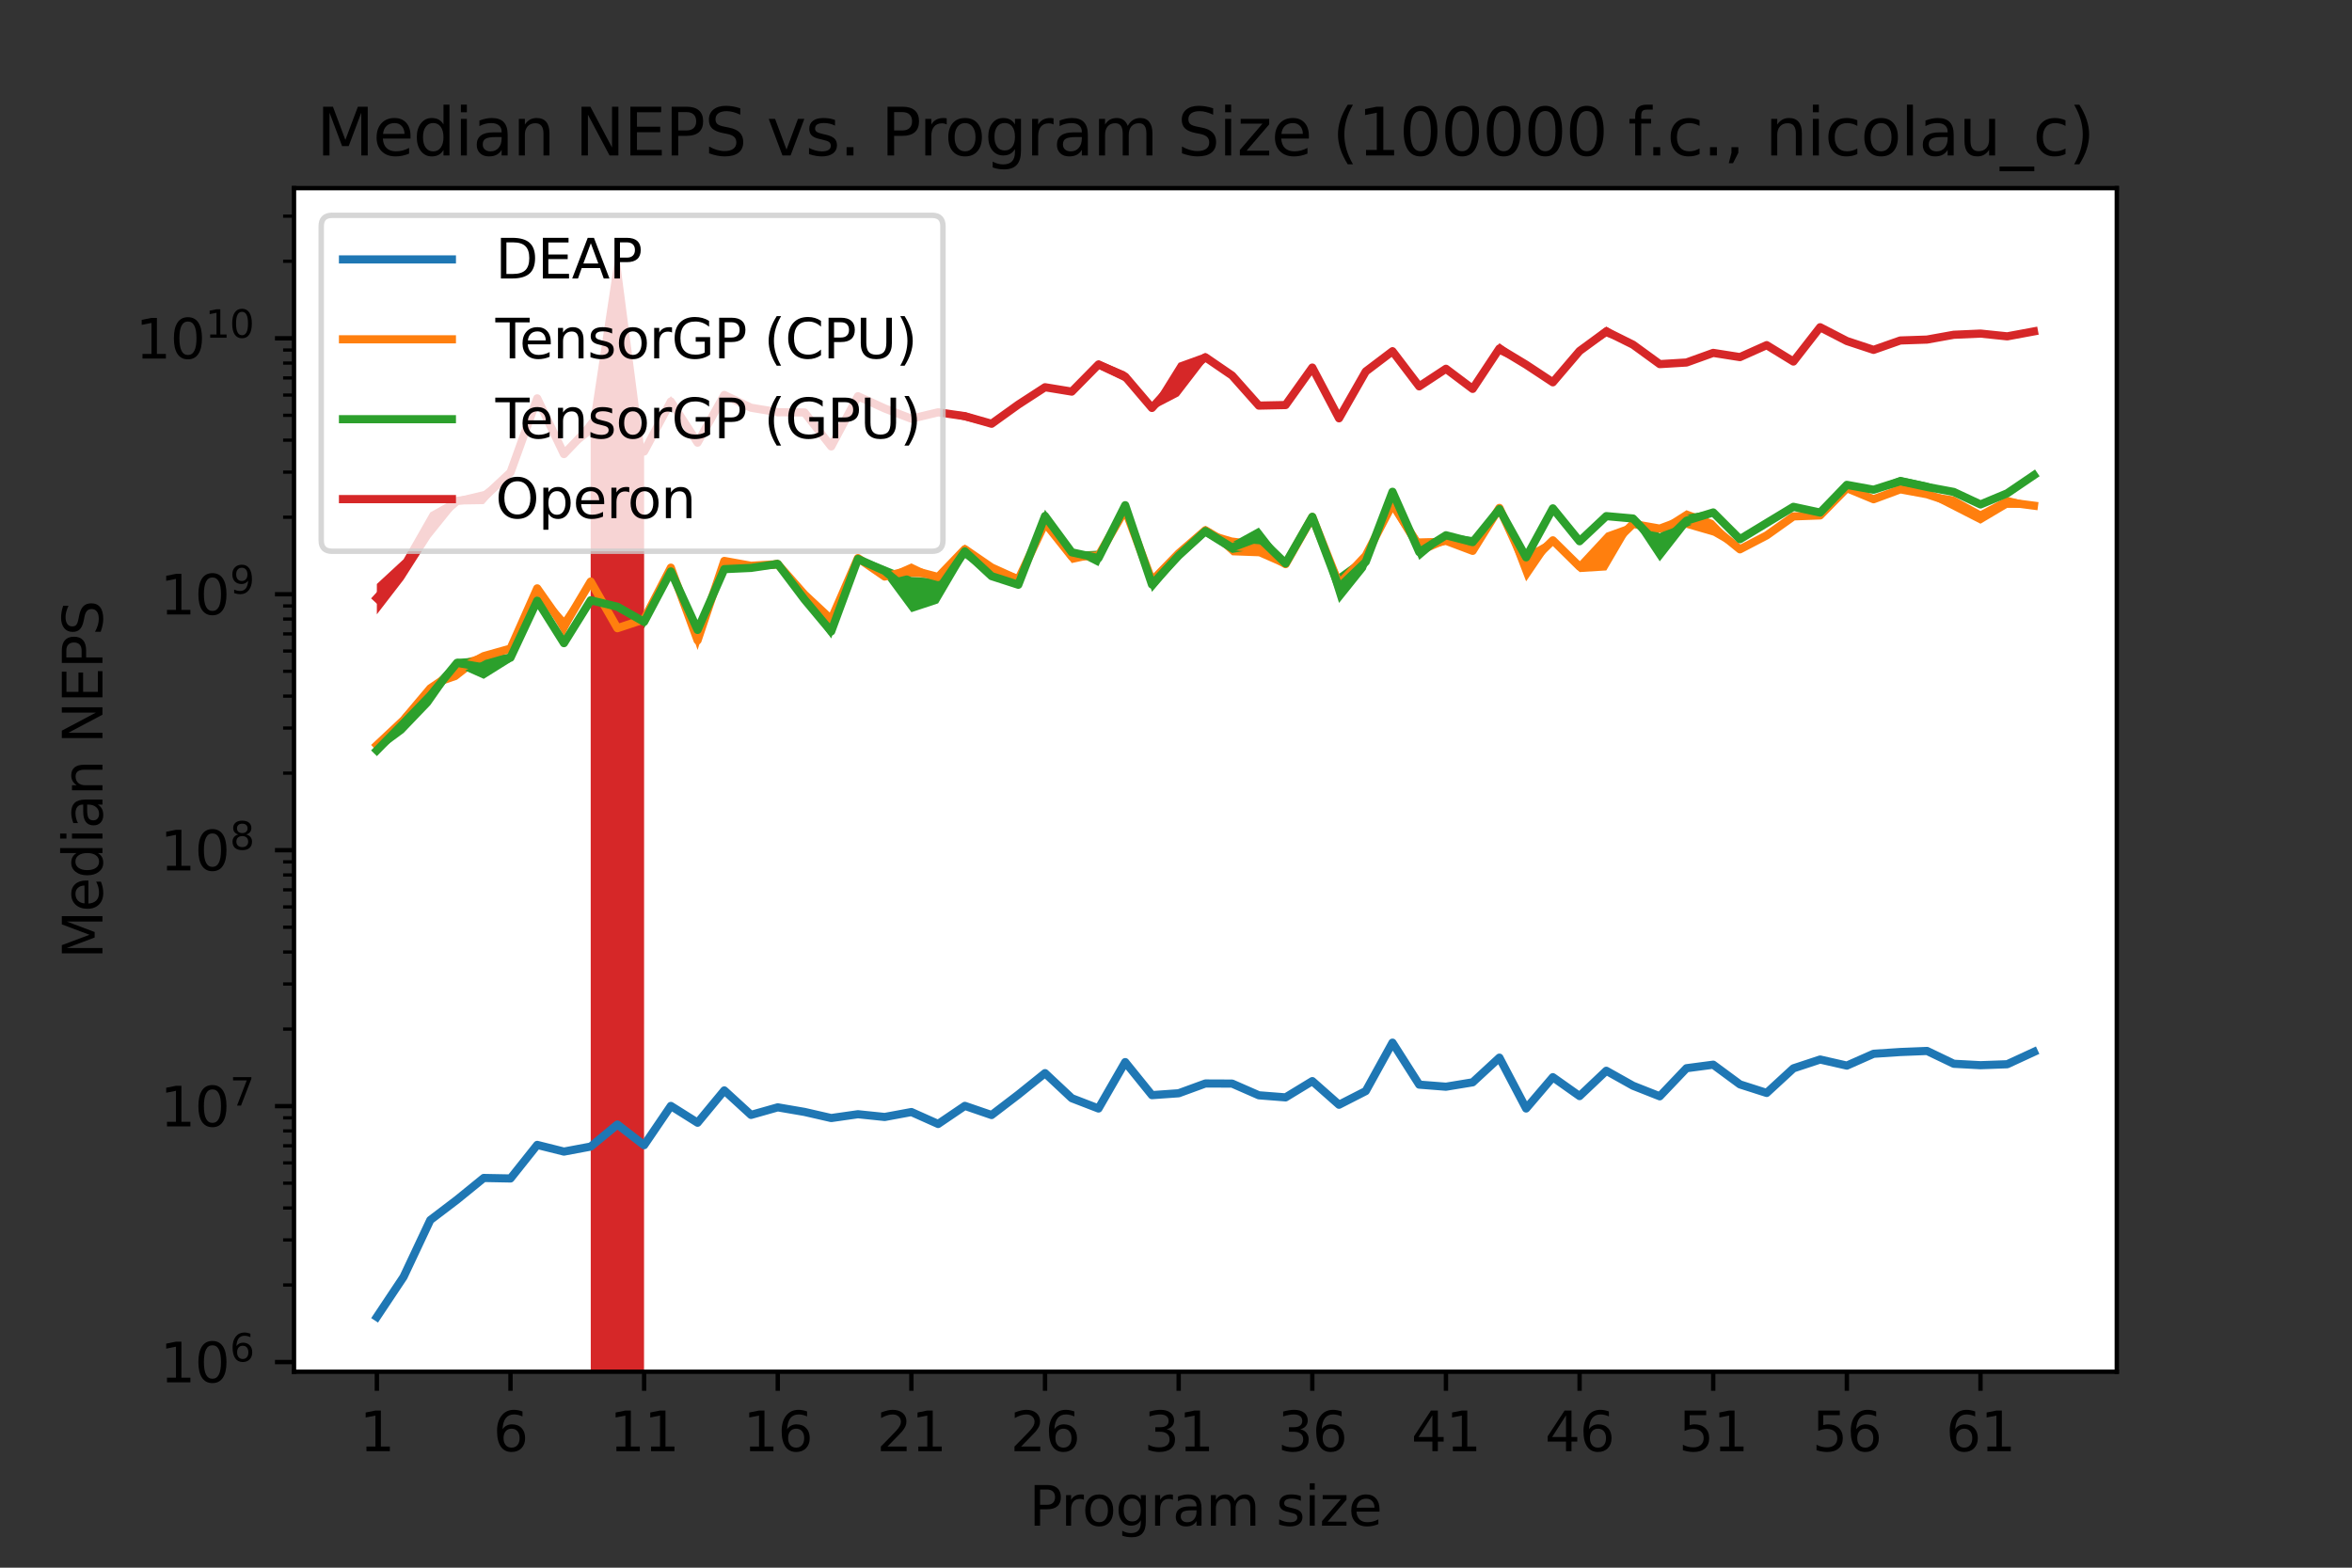 <?xml version="1.0" encoding="utf-8" standalone="no"?>
<!DOCTYPE svg PUBLIC "-//W3C//DTD SVG 1.1//EN"
  "http://www.w3.org/Graphics/SVG/1.1/DTD/svg11.dtd">
<svg xmlns:xlink="http://www.w3.org/1999/xlink" width="432pt" height="288pt" viewBox="0 0 432 288" xmlns="http://www.w3.org/2000/svg" version="1.1">
 <rect x="0" y="0" width="432" height="288" fill="#333333" stroke="none"/>
 <defs>
  <style type="text/css">*{stroke-linejoin: round; stroke-linecap: butt}</style>
 </defs>
 <g id="figure_1">
  <g id="patch_1">
   <path d="M 0 288 
L 432 288 
L 432 0 
L 0 0 
L 0 288 
z
" style="fill: none"/>
  </g>
  <g id="axes_1">
   <g id="patch_2">
    <path d="M 54 252 
L 388.8 252 
L 388.8 34.56 
L 54 34.56 
z
" style="fill: #ffffff"/>
   </g>
   <g id="PolyCollection_1">
    <path d="M 69.218 241.753 
L 69.218 242.116 
L 74.127 234.882 
L 79.036 224.369 
L 83.945 220.511 
L 88.855 216.544 
L 93.764 216.763 
L 98.673 210.58 
L 103.582 211.637 
L 108.491 210.746 
L 113.4 206.769 
L 118.309 210.454 
L 123.218 203.337 
L 128.127 206.325 
L 133.036 200.402 
L 137.945 204.939 
L 142.855 203.533 
L 147.764 204.423 
L 152.673 205.482 
L 157.582 204.721 
L 162.491 205.306 
L 167.4 204.402 
L 172.309 206.532 
L 177.218 203.256 
L 182.127 204.906 
L 187.036 201.166 
L 191.945 197.301 
L 196.855 201.804 
L 201.764 203.738 
L 206.673 195.183 
L 211.582 201.259 
L 216.491 201.033 
L 221.4 199.172 
L 226.309 199.091 
L 231.218 201.24 
L 236.127 201.639 
L 241.036 198.722 
L 245.945 202.962 
L 250.855 200.599 
L 255.764 191.656 
L 260.673 199.297 
L 265.582 200.002 
L 270.491 198.906 
L 275.4 194.345 
L 280.309 203.739 
L 285.218 198.01 
L 290.127 201.428 
L 295.036 196.765 
L 299.945 199.593 
L 304.855 201.444 
L 309.764 196.316 
L 314.673 195.782 
L 319.582 199.281 
L 324.491 200.872 
L 329.4 196.318 
L 334.309 194.814 
L 339.218 195.792 
L 344.127 193.644 
L 349.036 193.317 
L 353.945 193.114 
L 358.855 195.506 
L 363.764 195.718 
L 368.673 195.564 
L 373.582 193.315 
L 373.582 193.173 
L 373.582 193.173 
L 368.673 195.46 
L 363.764 195.661 
L 358.855 195.342 
L 353.945 193.026 
L 349.036 193.217 
L 344.127 193.535 
L 339.218 195.732 
L 334.309 194.477 
L 329.4 196.213 
L 324.491 200.698 
L 319.582 199.148 
L 314.673 195.408 
L 309.764 196.171 
L 304.855 201.362 
L 299.945 199.337 
L 295.036 196.657 
L 290.127 201.295 
L 285.218 197.771 
L 280.309 203.542 
L 275.4 194.256 
L 270.491 198.76 
L 265.582 199.287 
L 260.673 199.216 
L 255.764 191.437 
L 250.855 200.285 
L 245.945 202.942 
L 241.036 198.5 
L 236.127 201.562 
L 231.218 201.194 
L 226.309 199.043 
L 221.4 198.924 
L 216.491 200.654 
L 211.582 201.12 
L 206.673 195.052 
L 201.764 203.55 
L 196.855 201.698 
L 191.945 196.991 
L 187.036 201.016 
L 182.127 204.783 
L 177.218 203.063 
L 172.309 206.44 
L 167.4 204.185 
L 162.491 205.096 
L 157.582 204.666 
L 152.673 205.311 
L 147.764 204.121 
L 142.855 203.326 
L 137.945 204.699 
L 133.036 200.243 
L 128.127 206.188 
L 123.218 203.007 
L 118.309 210.314 
L 113.4 206.408 
L 108.491 210.53 
L 103.582 211.482 
L 98.673 210.085 
L 93.764 216.232 
L 88.855 216.264 
L 83.945 220.29 
L 79.036 223.904 
L 74.127 234.258 
L 69.218 241.753 
z
" clip-path="url(#p7b886141a7)" style="fill: #1f77b4"/>
   </g>
   <g id="PolyCollection_2">
    <path d="M 69.218 136.223 
L 69.218 137.582 
L 74.127 132.936 
L 79.036 126.546 
L 83.945 124.868 
L 88.855 121.022 
L 93.764 119.541 
L 98.673 108.239 
L 103.582 116.875 
L 108.491 107.247 
L 113.4 116.427 
L 118.309 114.163 
L 123.218 104.742 
L 128.127 119.409 
L 133.036 103.712 
L 137.945 104.064 
L 142.855 104.073 
L 147.764 109.543 
L 152.673 114.439 
L 157.582 102.844 
L 162.491 106.151 
L 167.4 105.993 
L 172.309 106.14 
L 177.218 101.73 
L 182.127 104.717 
L 187.036 107.359 
L 191.945 96.805 
L 196.855 103.437 
L 201.764 102.39 
L 206.673 94.104 
L 211.582 107.075 
L 216.491 102.511 
L 221.4 97.518 
L 226.309 102.015 
L 231.218 102.194 
L 236.127 104.35 
L 241.036 95.374 
L 245.945 107.892 
L 250.855 102.414 
L 255.764 93.917 
L 260.673 102.017 
L 265.582 99.927 
L 270.491 101.725 
L 275.4 94.019 
L 280.309 106.797 
L 285.218 99.592 
L 290.127 105.099 
L 295.036 104.797 
L 299.945 96.399 
L 304.855 97.37 
L 309.764 96.968 
L 314.673 98.396 
L 319.582 101.215 
L 324.491 99.054 
L 329.4 95.582 
L 334.309 94.786 
L 339.218 89.824 
L 344.127 91.912 
L 349.036 90.157 
L 353.945 91.205 
L 358.855 93.701 
L 363.764 96.214 
L 368.673 93.3 
L 373.582 93.307 
L 373.582 92.491 
L 373.582 92.491 
L 368.673 91.261 
L 363.764 93.869 
L 358.855 91.198 
L 353.945 90.407 
L 349.036 89.638 
L 344.127 91.521 
L 339.218 89.54 
L 334.309 94.594 
L 329.4 94.178 
L 324.491 97.682 
L 319.582 100.623 
L 314.673 95.567 
L 309.764 93.732 
L 304.855 96.858 
L 299.945 96.103 
L 295.036 97.875 
L 290.127 103.156 
L 285.218 98.941 
L 280.309 101.628 
L 275.4 92.624 
L 270.491 100.683 
L 265.582 98.786 
L 260.673 98.907 
L 255.764 91.418 
L 250.855 101.733 
L 245.945 106.771 
L 241.036 94.605 
L 236.127 102.946 
L 231.218 99.375 
L 226.309 98.742 
L 221.4 97.298 
L 216.491 100.837 
L 211.582 106.356 
L 206.673 93.122 
L 201.764 101.781 
L 196.855 101.145 
L 191.945 95.391 
L 187.036 105.623 
L 182.127 103.793 
L 177.218 100.067 
L 172.309 105.862 
L 167.4 103.499 
L 162.491 105.682 
L 157.582 102.213 
L 152.673 113.182 
L 147.764 108.887 
L 142.855 103.214 
L 137.945 103.812 
L 133.036 102.406 
L 128.127 116.017 
L 123.218 103.832 
L 118.309 113.398 
L 113.4 114.434 
L 108.491 106.437 
L 103.582 113.428 
L 98.673 107.938 
L 93.764 118.765 
L 88.855 120.059 
L 83.945 121.513 
L 79.036 126.357 
L 74.127 131.65 
L 69.218 136.223 
z
" clip-path="url(#p7b886141a7)" style="fill: #ff7f0e"/>
   </g>
   <g id="PolyCollection_3">
    <path d="M 69.218 137.446 
L 69.218 138.253 
L 74.127 134.648 
L 79.036 129.528 
L 83.945 122.527 
L 88.855 124.71 
L 93.764 121.64 
L 98.673 110.844 
L 103.582 118.502 
L 108.491 110.711 
L 113.4 112.144 
L 118.309 115.45 
L 123.218 105.739 
L 128.127 116.403 
L 133.036 104.983 
L 137.945 104.752 
L 142.855 104.454 
L 147.764 110.417 
L 152.673 117.29 
L 157.582 103.305 
L 162.491 105.822 
L 167.4 112.469 
L 172.309 110.84 
L 177.218 102.482 
L 182.127 106.217 
L 187.036 107.703 
L 191.945 96.037 
L 196.855 101.523 
L 201.764 104.003 
L 206.673 92.939 
L 211.582 108.731 
L 216.491 102.942 
L 221.4 98.537 
L 226.309 101.589 
L 231.218 100.755 
L 236.127 103.744 
L 241.036 95.168 
L 245.945 110.768 
L 250.855 104.641 
L 255.764 90.787 
L 260.673 102.858 
L 265.582 98.715 
L 270.491 100.566 
L 275.4 94.201 
L 280.309 102.781 
L 285.218 93.98 
L 290.127 100.057 
L 295.036 95.321 
L 299.945 95.706 
L 304.855 103.125 
L 309.764 96.841 
L 314.673 94.55 
L 319.582 99.66 
L 324.491 96.665 
L 329.4 93.332 
L 334.309 94.47 
L 339.218 89.469 
L 344.127 90.478 
L 349.036 89.247 
L 353.945 90.299 
L 358.855 90.541 
L 363.764 93.166 
L 368.673 90.955 
L 373.582 87.693 
L 373.582 86.898 
L 373.582 86.898 
L 368.673 90.298 
L 363.764 92.19 
L 358.855 90.21 
L 353.945 88.654 
L 349.036 87.593 
L 344.127 89.467 
L 339.218 88.688 
L 334.309 93.863 
L 329.4 92.886 
L 324.491 95.509 
L 319.582 98.47 
L 314.673 93.744 
L 309.764 94.54 
L 304.855 97.976 
L 299.945 94.816 
L 295.036 94.325 
L 290.127 98.821 
L 285.218 92.816 
L 280.309 102.014 
L 275.4 92.894 
L 270.491 98.672 
L 265.582 97.96 
L 260.673 100.086 
L 255.764 89.909 
L 250.855 101.875 
L 245.945 105.421 
L 241.036 94.711 
L 236.127 103.262 
L 231.218 96.927 
L 226.309 99.641 
L 221.4 96.644 
L 216.491 101.236 
L 211.582 106.109 
L 206.673 92.68 
L 201.764 101.159 
L 196.855 101.415 
L 191.945 93.63 
L 187.036 107.152 
L 182.127 105.471 
L 177.218 100.15 
L 172.309 106.271 
L 167.4 106.004 
L 162.491 104.004 
L 157.582 102.084 
L 152.673 114.784 
L 147.764 109.834 
L 142.855 102.794 
L 137.945 103.92 
L 133.036 104.136 
L 128.127 115.062 
L 123.218 104.24 
L 118.309 113.114 
L 113.4 110.799 
L 108.491 109.848 
L 103.582 117.813 
L 98.673 109.87 
L 93.764 120.047 
L 88.855 120.717 
L 83.945 121.041 
L 79.036 126.168 
L 74.127 131.192 
L 69.218 137.446 
z
" clip-path="url(#p7b886141a7)" style="fill: #2ca02c"/>
   </g>
   <g id="PolyCollection_4">
    <path d="M 69.218 107.286 
L 69.218 112.857 
L 74.127 106.492 
L 79.036 98.795 
L 83.945 92.693 
L 88.855 92.613 
L 93.764 86.924 
L 98.673 73.271 
L 103.582 83.618 
L 108.491 79.848 
L 113.4 47551.377 
L 118.309 83.677 
L 123.218 74.813 
L 128.127 81.925 
L 133.036 72.92 
L 137.945 75.295 
L 142.855 76.451 
L 147.764 75.928 
L 152.673 82.163 
L 157.582 73.222 
L 162.491 75.372 
L 167.4 77.168 
L 172.309 76.105 
L 177.218 77.223 
L 182.127 78.437 
L 187.036 74.729 
L 191.945 71.572 
L 196.855 72.159 
L 201.764 67.744 
L 206.673 70.12 
L 211.582 75.343 
L 216.491 72.789 
L 221.4 66.404 
L 226.309 69.355 
L 231.218 74.6 
L 236.127 74.969 
L 241.036 67.844 
L 245.945 76.893 
L 250.855 68.436 
L 255.764 65.317 
L 260.673 71.095 
L 265.582 67.841 
L 270.491 71.628 
L 275.4 65.067 
L 280.309 67.261 
L 285.218 70.393 
L 290.127 65.08 
L 295.036 61.827 
L 299.945 63.546 
L 304.855 67.376 
L 309.764 66.953 
L 314.673 65.368 
L 319.582 65.846 
L 324.491 64.068 
L 329.4 66.797 
L 334.309 60.325 
L 339.218 63.039 
L 344.127 64.508 
L 349.036 62.655 
L 353.945 62.532 
L 358.855 61.927 
L 363.764 61.398 
L 368.673 62.102 
L 373.582 61.241 
L 373.582 60.527 
L 373.582 60.527 
L 368.673 61.485 
L 363.764 61.165 
L 358.855 61.082 
L 353.945 62.234 
L 349.036 62.444 
L 344.127 64.042 
L 339.218 62.27 
L 334.309 59.909 
L 329.4 66.049 
L 324.491 62.766 
L 319.582 65.363 
L 314.673 64.304 
L 309.764 66.244 
L 304.855 66.42 
L 299.945 63.102 
L 295.036 59.979 
L 290.127 63.896 
L 285.218 70.074 
L 280.309 66.733 
L 275.4 63.042 
L 270.491 71.26 
L 265.582 67.655 
L 260.673 70.862 
L 255.764 63.763 
L 250.855 68.057 
L 245.945 76.804 
L 241.036 67.213 
L 236.127 73.869 
L 231.218 74.429 
L 226.309 68.631 
L 221.4 64.88 
L 216.491 66.658 
L 211.582 74.55 
L 206.673 68.284 
L 201.764 66.191 
L 196.855 71.727 
L 191.945 70.716 
L 187.036 73.929 
L 182.127 77.278 
L 177.218 75.709 
L 172.309 75.392 
L 167.4 76.676 
L 162.491 74.704 
L 157.582 72.371 
L 152.673 81.864 
L 147.764 75.626 
L 142.855 75.021 
L 137.945 74.521 
L 133.036 72.207 
L 128.127 80.732 
L 123.218 72.751 
L 118.309 82.251 
L 113.4 44.444 
L 108.491 76.824 
L 103.582 83.223 
L 98.673 73.093 
L 93.764 86.633 
L 88.855 90.203 
L 83.945 91.38 
L 79.036 94.132 
L 74.127 102.746 
L 69.218 107.286 
z
" clip-path="url(#p7b886141a7)" style="fill: #d62728"/>
   </g>
   <g id="matplotlib.axis_1">
    <g id="xtick_1">
     <g id="line2d_1">
      <defs>
       <path id="m99ba14632f" d="M 0 0 
L 0 3.5 
" style="stroke: #000000; stroke-width: 0.8"/>
      </defs>
      <g>
       <use xlink:href="#m99ba14632f" x="69.218" y="252" style="stroke: #000000; stroke-width: 0.8"/>
      </g>
     </g>
     <g id="text_1">
      <!-- 1 -->
      <g transform="translate(66.037 266.598)scale(0.1 -0.1)">
       <defs>
        <path id="DejaVuSans-31" d="M 794 531 
L 1825 531 
L 1825 4091 
L 703 3866 
L 703 4441 
L 1819 4666 
L 2450 4666 
L 2450 531 
L 3481 531 
L 3481 0 
L 794 0 
L 794 531 
z
" transform="scale(0.016)"/>
       </defs>
       <use xlink:href="#DejaVuSans-31"/>
      </g>
     </g>
    </g>
    <g id="xtick_2">
     <g id="line2d_2">
      <g>
       <use xlink:href="#m99ba14632f" x="93.764" y="252" style="stroke: #000000; stroke-width: 0.8"/>
      </g>
     </g>
     <g id="text_2">
      <!-- 6 -->
      <g transform="translate(90.582 266.598)scale(0.1 -0.1)">
       <defs>
        <path id="DejaVuSans-36" d="M 2113 2584 
Q 1688 2584 1439 2293 
Q 1191 2003 1191 1497 
Q 1191 994 1439 701 
Q 1688 409 2113 409 
Q 2538 409 2786 701 
Q 3034 994 3034 1497 
Q 3034 2003 2786 2293 
Q 2538 2584 2113 2584 
z
M 3366 4563 
L 3366 3988 
Q 3128 4100 2886 4159 
Q 2644 4219 2406 4219 
Q 1781 4219 1451 3797 
Q 1122 3375 1075 2522 
Q 1259 2794 1537 2939 
Q 1816 3084 2150 3084 
Q 2853 3084 3261 2657 
Q 3669 2231 3669 1497 
Q 3669 778 3244 343 
Q 2819 -91 2113 -91 
Q 1303 -91 875 529 
Q 447 1150 447 2328 
Q 447 3434 972 4092 
Q 1497 4750 2381 4750 
Q 2619 4750 2861 4703 
Q 3103 4656 3366 4563 
z
" transform="scale(0.016)"/>
       </defs>
       <use xlink:href="#DejaVuSans-36"/>
      </g>
     </g>
    </g>
    <g id="xtick_3">
     <g id="line2d_3">
      <g>
       <use xlink:href="#m99ba14632f" x="118.309" y="252" style="stroke: #000000; stroke-width: 0.8"/>
      </g>
     </g>
     <g id="text_3">
      <!-- 11 -->
      <g transform="translate(111.947 266.598)scale(0.1 -0.1)">
       <use xlink:href="#DejaVuSans-31"/>
       <use xlink:href="#DejaVuSans-31" x="63.623"/>
      </g>
     </g>
    </g>
    <g id="xtick_4">
     <g id="line2d_4">
      <g>
       <use xlink:href="#m99ba14632f" x="142.855" y="252" style="stroke: #000000; stroke-width: 0.8"/>
      </g>
     </g>
     <g id="text_4">
      <!-- 16 -->
      <g transform="translate(136.492 266.598)scale(0.1 -0.1)">
       <use xlink:href="#DejaVuSans-31"/>
       <use xlink:href="#DejaVuSans-36" x="63.623"/>
      </g>
     </g>
    </g>
    <g id="xtick_5">
     <g id="line2d_5">
      <g>
       <use xlink:href="#m99ba14632f" x="167.4" y="252" style="stroke: #000000; stroke-width: 0.8"/>
      </g>
     </g>
     <g id="text_5">
      <!-- 21 -->
      <g transform="translate(161.037 266.598)scale(0.1 -0.1)">
       <defs>
        <path id="DejaVuSans-32" d="M 1228 531 
L 3431 531 
L 3431 0 
L 469 0 
L 469 531 
Q 828 903 1448 1529 
Q 2069 2156 2228 2338 
Q 2531 2678 2651 2914 
Q 2772 3150 2772 3378 
Q 2772 3750 2511 3984 
Q 2250 4219 1831 4219 
Q 1534 4219 1204 4116 
Q 875 4013 500 3803 
L 500 4441 
Q 881 4594 1212 4672 
Q 1544 4750 1819 4750 
Q 2544 4750 2975 4387 
Q 3406 4025 3406 3419 
Q 3406 3131 3298 2873 
Q 3191 2616 2906 2266 
Q 2828 2175 2409 1742 
Q 1991 1309 1228 531 
z
" transform="scale(0.016)"/>
       </defs>
       <use xlink:href="#DejaVuSans-32"/>
       <use xlink:href="#DejaVuSans-31" x="63.623"/>
      </g>
     </g>
    </g>
    <g id="xtick_6">
     <g id="line2d_6">
      <g>
       <use xlink:href="#m99ba14632f" x="191.945" y="252" style="stroke: #000000; stroke-width: 0.8"/>
      </g>
     </g>
     <g id="text_6">
      <!-- 26 -->
      <g transform="translate(185.583 266.598)scale(0.1 -0.1)">
       <use xlink:href="#DejaVuSans-32"/>
       <use xlink:href="#DejaVuSans-36" x="63.623"/>
      </g>
     </g>
    </g>
    <g id="xtick_7">
     <g id="line2d_7">
      <g>
       <use xlink:href="#m99ba14632f" x="216.491" y="252" style="stroke: #000000; stroke-width: 0.8"/>
      </g>
     </g>
     <g id="text_7">
      <!-- 31 -->
      <g transform="translate(210.128 266.598)scale(0.1 -0.1)">
       <defs>
        <path id="DejaVuSans-33" d="M 2597 2516 
Q 3050 2419 3304 2112 
Q 3559 1806 3559 1356 
Q 3559 666 3084 287 
Q 2609 -91 1734 -91 
Q 1441 -91 1130 -33 
Q 819 25 488 141 
L 488 750 
Q 750 597 1062 519 
Q 1375 441 1716 441 
Q 2309 441 2620 675 
Q 2931 909 2931 1356 
Q 2931 1769 2642 2001 
Q 2353 2234 1838 2234 
L 1294 2234 
L 1294 2753 
L 1863 2753 
Q 2328 2753 2575 2939 
Q 2822 3125 2822 3475 
Q 2822 3834 2567 4026 
Q 2313 4219 1838 4219 
Q 1578 4219 1281 4162 
Q 984 4106 628 3988 
L 628 4550 
Q 988 4650 1302 4700 
Q 1616 4750 1894 4750 
Q 2613 4750 3031 4423 
Q 3450 4097 3450 3541 
Q 3450 3153 3228 2886 
Q 3006 2619 2597 2516 
z
" transform="scale(0.016)"/>
       </defs>
       <use xlink:href="#DejaVuSans-33"/>
       <use xlink:href="#DejaVuSans-31" x="63.623"/>
      </g>
     </g>
    </g>
    <g id="xtick_8">
     <g id="line2d_8">
      <g>
       <use xlink:href="#m99ba14632f" x="241.036" y="252" style="stroke: #000000; stroke-width: 0.8"/>
      </g>
     </g>
     <g id="text_8">
      <!-- 36 -->
      <g transform="translate(234.674 266.598)scale(0.1 -0.1)">
       <use xlink:href="#DejaVuSans-33"/>
       <use xlink:href="#DejaVuSans-36" x="63.623"/>
      </g>
     </g>
    </g>
    <g id="xtick_9">
     <g id="line2d_9">
      <g>
       <use xlink:href="#m99ba14632f" x="265.582" y="252" style="stroke: #000000; stroke-width: 0.8"/>
      </g>
     </g>
     <g id="text_9">
      <!-- 41 -->
      <g transform="translate(259.219 266.598)scale(0.1 -0.1)">
       <defs>
        <path id="DejaVuSans-34" d="M 2419 4116 
L 825 1625 
L 2419 1625 
L 2419 4116 
z
M 2253 4666 
L 3047 4666 
L 3047 1625 
L 3713 1625 
L 3713 1100 
L 3047 1100 
L 3047 0 
L 2419 0 
L 2419 1100 
L 313 1100 
L 313 1709 
L 2253 4666 
z
" transform="scale(0.016)"/>
       </defs>
       <use xlink:href="#DejaVuSans-34"/>
       <use xlink:href="#DejaVuSans-31" x="63.623"/>
      </g>
     </g>
    </g>
    <g id="xtick_10">
     <g id="line2d_10">
      <g>
       <use xlink:href="#m99ba14632f" x="290.127" y="252" style="stroke: #000000; stroke-width: 0.8"/>
      </g>
     </g>
     <g id="text_10">
      <!-- 46 -->
      <g transform="translate(283.765 266.598)scale(0.1 -0.1)">
       <use xlink:href="#DejaVuSans-34"/>
       <use xlink:href="#DejaVuSans-36" x="63.623"/>
      </g>
     </g>
    </g>
    <g id="xtick_11">
     <g id="line2d_11">
      <g>
       <use xlink:href="#m99ba14632f" x="314.673" y="252" style="stroke: #000000; stroke-width: 0.8"/>
      </g>
     </g>
     <g id="text_11">
      <!-- 51 -->
      <g transform="translate(308.31 266.598)scale(0.1 -0.1)">
       <defs>
        <path id="DejaVuSans-35" d="M 691 4666 
L 3169 4666 
L 3169 4134 
L 1269 4134 
L 1269 2991 
Q 1406 3038 1543 3061 
Q 1681 3084 1819 3084 
Q 2600 3084 3056 2656 
Q 3513 2228 3513 1497 
Q 3513 744 3044 326 
Q 2575 -91 1722 -91 
Q 1428 -91 1123 -41 
Q 819 9 494 109 
L 494 744 
Q 775 591 1075 516 
Q 1375 441 1709 441 
Q 2250 441 2565 725 
Q 2881 1009 2881 1497 
Q 2881 1984 2565 2268 
Q 2250 2553 1709 2553 
Q 1456 2553 1204 2497 
Q 953 2441 691 2322 
L 691 4666 
z
" transform="scale(0.016)"/>
       </defs>
       <use xlink:href="#DejaVuSans-35"/>
       <use xlink:href="#DejaVuSans-31" x="63.623"/>
      </g>
     </g>
    </g>
    <g id="xtick_12">
     <g id="line2d_12">
      <g>
       <use xlink:href="#m99ba14632f" x="339.218" y="252" style="stroke: #000000; stroke-width: 0.8"/>
      </g>
     </g>
     <g id="text_12">
      <!-- 56 -->
      <g transform="translate(332.856 266.598)scale(0.1 -0.1)">
       <use xlink:href="#DejaVuSans-35"/>
       <use xlink:href="#DejaVuSans-36" x="63.623"/>
      </g>
     </g>
    </g>
    <g id="xtick_13">
     <g id="line2d_13">
      <g>
       <use xlink:href="#m99ba14632f" x="363.764" y="252" style="stroke: #000000; stroke-width: 0.8"/>
      </g>
     </g>
     <g id="text_13">
      <!-- 61 -->
      <g transform="translate(357.401 266.598)scale(0.1 -0.1)">
       <use xlink:href="#DejaVuSans-36"/>
       <use xlink:href="#DejaVuSans-31" x="63.623"/>
      </g>
     </g>
    </g>
    <g id="text_14">
     <!-- Program size -->
     <g transform="translate(189.023 280.277)scale(0.1 -0.1)">
      <defs>
       <path id="DejaVuSans-50" d="M 1259 4147 
L 1259 2394 
L 2053 2394 
Q 2494 2394 2734 2622 
Q 2975 2850 2975 3272 
Q 2975 3691 2734 3919 
Q 2494 4147 2053 4147 
L 1259 4147 
z
M 628 4666 
L 2053 4666 
Q 2838 4666 3239 4311 
Q 3641 3956 3641 3272 
Q 3641 2581 3239 2228 
Q 2838 1875 2053 1875 
L 1259 1875 
L 1259 0 
L 628 0 
L 628 4666 
z
" transform="scale(0.016)"/>
       <path id="DejaVuSans-72" d="M 2631 2963 
Q 2534 3019 2420 3045 
Q 2306 3072 2169 3072 
Q 1681 3072 1420 2755 
Q 1159 2438 1159 1844 
L 1159 0 
L 581 0 
L 581 3500 
L 1159 3500 
L 1159 2956 
Q 1341 3275 1631 3429 
Q 1922 3584 2338 3584 
Q 2397 3584 2469 3576 
Q 2541 3569 2628 3553 
L 2631 2963 
z
" transform="scale(0.016)"/>
       <path id="DejaVuSans-6f" d="M 1959 3097 
Q 1497 3097 1228 2736 
Q 959 2375 959 1747 
Q 959 1119 1226 758 
Q 1494 397 1959 397 
Q 2419 397 2687 759 
Q 2956 1122 2956 1747 
Q 2956 2369 2687 2733 
Q 2419 3097 1959 3097 
z
M 1959 3584 
Q 2709 3584 3137 3096 
Q 3566 2609 3566 1747 
Q 3566 888 3137 398 
Q 2709 -91 1959 -91 
Q 1206 -91 779 398 
Q 353 888 353 1747 
Q 353 2609 779 3096 
Q 1206 3584 1959 3584 
z
" transform="scale(0.016)"/>
       <path id="DejaVuSans-67" d="M 2906 1791 
Q 2906 2416 2648 2759 
Q 2391 3103 1925 3103 
Q 1463 3103 1205 2759 
Q 947 2416 947 1791 
Q 947 1169 1205 825 
Q 1463 481 1925 481 
Q 2391 481 2648 825 
Q 2906 1169 2906 1791 
z
M 3481 434 
Q 3481 -459 3084 -895 
Q 2688 -1331 1869 -1331 
Q 1566 -1331 1297 -1286 
Q 1028 -1241 775 -1147 
L 775 -588 
Q 1028 -725 1275 -790 
Q 1522 -856 1778 -856 
Q 2344 -856 2625 -561 
Q 2906 -266 2906 331 
L 2906 616 
Q 2728 306 2450 153 
Q 2172 0 1784 0 
Q 1141 0 747 490 
Q 353 981 353 1791 
Q 353 2603 747 3093 
Q 1141 3584 1784 3584 
Q 2172 3584 2450 3431 
Q 2728 3278 2906 2969 
L 2906 3500 
L 3481 3500 
L 3481 434 
z
" transform="scale(0.016)"/>
       <path id="DejaVuSans-61" d="M 2194 1759 
Q 1497 1759 1228 1600 
Q 959 1441 959 1056 
Q 959 750 1161 570 
Q 1363 391 1709 391 
Q 2188 391 2477 730 
Q 2766 1069 2766 1631 
L 2766 1759 
L 2194 1759 
z
M 3341 1997 
L 3341 0 
L 2766 0 
L 2766 531 
Q 2569 213 2275 61 
Q 1981 -91 1556 -91 
Q 1019 -91 701 211 
Q 384 513 384 1019 
Q 384 1609 779 1909 
Q 1175 2209 1959 2209 
L 2766 2209 
L 2766 2266 
Q 2766 2663 2505 2880 
Q 2244 3097 1772 3097 
Q 1472 3097 1187 3025 
Q 903 2953 641 2809 
L 641 3341 
Q 956 3463 1253 3523 
Q 1550 3584 1831 3584 
Q 2591 3584 2966 3190 
Q 3341 2797 3341 1997 
z
" transform="scale(0.016)"/>
       <path id="DejaVuSans-6d" d="M 3328 2828 
Q 3544 3216 3844 3400 
Q 4144 3584 4550 3584 
Q 5097 3584 5394 3201 
Q 5691 2819 5691 2113 
L 5691 0 
L 5113 0 
L 5113 2094 
Q 5113 2597 4934 2840 
Q 4756 3084 4391 3084 
Q 3944 3084 3684 2787 
Q 3425 2491 3425 1978 
L 3425 0 
L 2847 0 
L 2847 2094 
Q 2847 2600 2669 2842 
Q 2491 3084 2119 3084 
Q 1678 3084 1418 2786 
Q 1159 2488 1159 1978 
L 1159 0 
L 581 0 
L 581 3500 
L 1159 3500 
L 1159 2956 
Q 1356 3278 1631 3431 
Q 1906 3584 2284 3584 
Q 2666 3584 2933 3390 
Q 3200 3197 3328 2828 
z
" transform="scale(0.016)"/>
       <path id="DejaVuSans-20" transform="scale(0.016)"/>
       <path id="DejaVuSans-73" d="M 2834 3397 
L 2834 2853 
Q 2591 2978 2328 3040 
Q 2066 3103 1784 3103 
Q 1356 3103 1142 2972 
Q 928 2841 928 2578 
Q 928 2378 1081 2264 
Q 1234 2150 1697 2047 
L 1894 2003 
Q 2506 1872 2764 1633 
Q 3022 1394 3022 966 
Q 3022 478 2636 193 
Q 2250 -91 1575 -91 
Q 1294 -91 989 -36 
Q 684 19 347 128 
L 347 722 
Q 666 556 975 473 
Q 1284 391 1588 391 
Q 1994 391 2212 530 
Q 2431 669 2431 922 
Q 2431 1156 2273 1281 
Q 2116 1406 1581 1522 
L 1381 1569 
Q 847 1681 609 1914 
Q 372 2147 372 2553 
Q 372 3047 722 3315 
Q 1072 3584 1716 3584 
Q 2034 3584 2315 3537 
Q 2597 3491 2834 3397 
z
" transform="scale(0.016)"/>
       <path id="DejaVuSans-69" d="M 603 3500 
L 1178 3500 
L 1178 0 
L 603 0 
L 603 3500 
z
M 603 4863 
L 1178 4863 
L 1178 4134 
L 603 4134 
L 603 4863 
z
" transform="scale(0.016)"/>
       <path id="DejaVuSans-7a" d="M 353 3500 
L 3084 3500 
L 3084 2975 
L 922 459 
L 3084 459 
L 3084 0 
L 275 0 
L 275 525 
L 2438 3041 
L 353 3041 
L 353 3500 
z
" transform="scale(0.016)"/>
       <path id="DejaVuSans-65" d="M 3597 1894 
L 3597 1613 
L 953 1613 
Q 991 1019 1311 708 
Q 1631 397 2203 397 
Q 2534 397 2845 478 
Q 3156 559 3463 722 
L 3463 178 
Q 3153 47 2828 -22 
Q 2503 -91 2169 -91 
Q 1331 -91 842 396 
Q 353 884 353 1716 
Q 353 2575 817 3079 
Q 1281 3584 2069 3584 
Q 2775 3584 3186 3129 
Q 3597 2675 3597 1894 
z
M 3022 2063 
Q 3016 2534 2758 2815 
Q 2500 3097 2075 3097 
Q 1594 3097 1305 2825 
Q 1016 2553 972 2059 
L 3022 2063 
z
" transform="scale(0.016)"/>
      </defs>
      <use xlink:href="#DejaVuSans-50"/>
      <use xlink:href="#DejaVuSans-72" x="58.553"/>
      <use xlink:href="#DejaVuSans-6f" x="97.416"/>
      <use xlink:href="#DejaVuSans-67" x="158.598"/>
      <use xlink:href="#DejaVuSans-72" x="222.074"/>
      <use xlink:href="#DejaVuSans-61" x="263.188"/>
      <use xlink:href="#DejaVuSans-6d" x="324.467"/>
      <use xlink:href="#DejaVuSans-20" x="421.879"/>
      <use xlink:href="#DejaVuSans-73" x="453.666"/>
      <use xlink:href="#DejaVuSans-69" x="505.766"/>
      <use xlink:href="#DejaVuSans-7a" x="533.549"/>
      <use xlink:href="#DejaVuSans-65" x="586.039"/>
     </g>
    </g>
   </g>
   <g id="matplotlib.axis_2">
    <g id="ytick_1">
     <g id="line2d_14">
      <defs>
       <path id="mb0f8500c8e" d="M 0 0 
L -3.5 0 
" style="stroke: #000000; stroke-width: 0.8"/>
      </defs>
      <g>
       <use xlink:href="#mb0f8500c8e" x="54" y="250.224" style="stroke: #000000; stroke-width: 0.8"/>
      </g>
     </g>
     <g id="text_15">
      <!-- $\mathdefault{10^{6}}$ -->
      <g transform="translate(29.4 254.023)scale(0.1 -0.1)">
       <defs>
        <path id="DejaVuSans-30" d="M 2034 4250 
Q 1547 4250 1301 3770 
Q 1056 3291 1056 2328 
Q 1056 1369 1301 889 
Q 1547 409 2034 409 
Q 2525 409 2770 889 
Q 3016 1369 3016 2328 
Q 3016 3291 2770 3770 
Q 2525 4250 2034 4250 
z
M 2034 4750 
Q 2819 4750 3233 4129 
Q 3647 3509 3647 2328 
Q 3647 1150 3233 529 
Q 2819 -91 2034 -91 
Q 1250 -91 836 529 
Q 422 1150 422 2328 
Q 422 3509 836 4129 
Q 1250 4750 2034 4750 
z
" transform="scale(0.016)"/>
       </defs>
       <use xlink:href="#DejaVuSans-31" transform="translate(0 0.766)"/>
       <use xlink:href="#DejaVuSans-30" transform="translate(63.623 0.766)"/>
       <use xlink:href="#DejaVuSans-36" transform="translate(128.203 39.047)scale(0.7)"/>
      </g>
     </g>
    </g>
    <g id="ytick_2">
     <g id="line2d_15">
      <g>
       <use xlink:href="#mb0f8500c8e" x="54" y="203.205" style="stroke: #000000; stroke-width: 0.8"/>
      </g>
     </g>
     <g id="text_16">
      <!-- $\mathdefault{10^{7}}$ -->
      <g transform="translate(29.4 207.004)scale(0.1 -0.1)">
       <defs>
        <path id="DejaVuSans-37" d="M 525 4666 
L 3525 4666 
L 3525 4397 
L 1831 0 
L 1172 0 
L 2766 4134 
L 525 4134 
L 525 4666 
z
" transform="scale(0.016)"/>
       </defs>
       <use xlink:href="#DejaVuSans-31" transform="translate(0 0.684)"/>
       <use xlink:href="#DejaVuSans-30" transform="translate(63.623 0.684)"/>
       <use xlink:href="#DejaVuSans-37" transform="translate(128.203 38.966)scale(0.7)"/>
      </g>
     </g>
    </g>
    <g id="ytick_3">
     <g id="line2d_16">
      <g>
       <use xlink:href="#mb0f8500c8e" x="54" y="156.186" style="stroke: #000000; stroke-width: 0.8"/>
      </g>
     </g>
     <g id="text_17">
      <!-- $\mathdefault{10^{8}}$ -->
      <g transform="translate(29.4 159.985)scale(0.1 -0.1)">
       <defs>
        <path id="DejaVuSans-38" d="M 2034 2216 
Q 1584 2216 1326 1975 
Q 1069 1734 1069 1313 
Q 1069 891 1326 650 
Q 1584 409 2034 409 
Q 2484 409 2743 651 
Q 3003 894 3003 1313 
Q 3003 1734 2745 1975 
Q 2488 2216 2034 2216 
z
M 1403 2484 
Q 997 2584 770 2862 
Q 544 3141 544 3541 
Q 544 4100 942 4425 
Q 1341 4750 2034 4750 
Q 2731 4750 3128 4425 
Q 3525 4100 3525 3541 
Q 3525 3141 3298 2862 
Q 3072 2584 2669 2484 
Q 3125 2378 3379 2068 
Q 3634 1759 3634 1313 
Q 3634 634 3220 271 
Q 2806 -91 2034 -91 
Q 1263 -91 848 271 
Q 434 634 434 1313 
Q 434 1759 690 2068 
Q 947 2378 1403 2484 
z
M 1172 3481 
Q 1172 3119 1398 2916 
Q 1625 2713 2034 2713 
Q 2441 2713 2670 2916 
Q 2900 3119 2900 3481 
Q 2900 3844 2670 4047 
Q 2441 4250 2034 4250 
Q 1625 4250 1398 4047 
Q 1172 3844 1172 3481 
z
" transform="scale(0.016)"/>
       </defs>
       <use xlink:href="#DejaVuSans-31" transform="translate(0 0.766)"/>
       <use xlink:href="#DejaVuSans-30" transform="translate(63.623 0.766)"/>
       <use xlink:href="#DejaVuSans-38" transform="translate(128.203 39.047)scale(0.7)"/>
      </g>
     </g>
    </g>
    <g id="ytick_4">
     <g id="line2d_17">
      <g>
       <use xlink:href="#mb0f8500c8e" x="54" y="109.167" style="stroke: #000000; stroke-width: 0.8"/>
      </g>
     </g>
     <g id="text_18">
      <!-- $\mathdefault{10^{9}}$ -->
      <g transform="translate(29.4 112.966)scale(0.1 -0.1)">
       <defs>
        <path id="DejaVuSans-39" d="M 703 97 
L 703 672 
Q 941 559 1184 500 
Q 1428 441 1663 441 
Q 2288 441 2617 861 
Q 2947 1281 2994 2138 
Q 2813 1869 2534 1725 
Q 2256 1581 1919 1581 
Q 1219 1581 811 2004 
Q 403 2428 403 3163 
Q 403 3881 828 4315 
Q 1253 4750 1959 4750 
Q 2769 4750 3195 4129 
Q 3622 3509 3622 2328 
Q 3622 1225 3098 567 
Q 2575 -91 1691 -91 
Q 1453 -91 1209 -44 
Q 966 3 703 97 
z
M 1959 2075 
Q 2384 2075 2632 2365 
Q 2881 2656 2881 3163 
Q 2881 3666 2632 3958 
Q 2384 4250 1959 4250 
Q 1534 4250 1286 3958 
Q 1038 3666 1038 3163 
Q 1038 2656 1286 2365 
Q 1534 2075 1959 2075 
z
" transform="scale(0.016)"/>
       </defs>
       <use xlink:href="#DejaVuSans-31" transform="translate(0 0.766)"/>
       <use xlink:href="#DejaVuSans-30" transform="translate(63.623 0.766)"/>
       <use xlink:href="#DejaVuSans-39" transform="translate(128.203 39.047)scale(0.7)"/>
      </g>
     </g>
    </g>
    <g id="ytick_5">
     <g id="line2d_18">
      <g>
       <use xlink:href="#mb0f8500c8e" x="54" y="62.148" style="stroke: #000000; stroke-width: 0.8"/>
      </g>
     </g>
     <g id="text_19">
      <!-- $\mathdefault{10^{10}}$ -->
      <g transform="translate(24.9 65.947)scale(0.1 -0.1)">
       <use xlink:href="#DejaVuSans-31" transform="translate(0 0.766)"/>
       <use xlink:href="#DejaVuSans-30" transform="translate(63.623 0.766)"/>
       <use xlink:href="#DejaVuSans-31" transform="translate(128.203 39.047)scale(0.7)"/>
       <use xlink:href="#DejaVuSans-30" transform="translate(172.739 39.047)scale(0.7)"/>
      </g>
     </g>
    </g>
    <g id="ytick_6">
     <g id="line2d_19">
      <defs>
       <path id="m6de955f05d" d="M 0 0 
L -2 0 
" style="stroke: #000000; stroke-width: 0.6"/>
      </defs>
      <g>
       <use xlink:href="#m6de955f05d" x="54" y="236.07" style="stroke: #000000; stroke-width: 0.6"/>
      </g>
     </g>
    </g>
    <g id="ytick_7">
     <g id="line2d_20">
      <g>
       <use xlink:href="#m6de955f05d" x="54" y="227.79" style="stroke: #000000; stroke-width: 0.6"/>
      </g>
     </g>
    </g>
    <g id="ytick_8">
     <g id="line2d_21">
      <g>
       <use xlink:href="#m6de955f05d" x="54" y="221.916" style="stroke: #000000; stroke-width: 0.6"/>
      </g>
     </g>
    </g>
    <g id="ytick_9">
     <g id="line2d_22">
      <g>
       <use xlink:href="#m6de955f05d" x="54" y="217.359" style="stroke: #000000; stroke-width: 0.6"/>
      </g>
     </g>
    </g>
    <g id="ytick_10">
     <g id="line2d_23">
      <g>
       <use xlink:href="#m6de955f05d" x="54" y="213.636" style="stroke: #000000; stroke-width: 0.6"/>
      </g>
     </g>
    </g>
    <g id="ytick_11">
     <g id="line2d_24">
      <g>
       <use xlink:href="#m6de955f05d" x="54" y="210.488" style="stroke: #000000; stroke-width: 0.6"/>
      </g>
     </g>
    </g>
    <g id="ytick_12">
     <g id="line2d_25">
      <g>
       <use xlink:href="#m6de955f05d" x="54" y="207.762" style="stroke: #000000; stroke-width: 0.6"/>
      </g>
     </g>
    </g>
    <g id="ytick_13">
     <g id="line2d_26">
      <g>
       <use xlink:href="#m6de955f05d" x="54" y="205.356" style="stroke: #000000; stroke-width: 0.6"/>
      </g>
     </g>
    </g>
    <g id="ytick_14">
     <g id="line2d_27">
      <g>
       <use xlink:href="#m6de955f05d" x="54" y="189.051" style="stroke: #000000; stroke-width: 0.6"/>
      </g>
     </g>
    </g>
    <g id="ytick_15">
     <g id="line2d_28">
      <g>
       <use xlink:href="#m6de955f05d" x="54" y="180.771" style="stroke: #000000; stroke-width: 0.6"/>
      </g>
     </g>
    </g>
    <g id="ytick_16">
     <g id="line2d_29">
      <g>
       <use xlink:href="#m6de955f05d" x="54" y="174.897" style="stroke: #000000; stroke-width: 0.6"/>
      </g>
     </g>
    </g>
    <g id="ytick_17">
     <g id="line2d_30">
      <g>
       <use xlink:href="#m6de955f05d" x="54" y="170.34" style="stroke: #000000; stroke-width: 0.6"/>
      </g>
     </g>
    </g>
    <g id="ytick_18">
     <g id="line2d_31">
      <g>
       <use xlink:href="#m6de955f05d" x="54" y="166.617" style="stroke: #000000; stroke-width: 0.6"/>
      </g>
     </g>
    </g>
    <g id="ytick_19">
     <g id="line2d_32">
      <g>
       <use xlink:href="#m6de955f05d" x="54" y="163.469" style="stroke: #000000; stroke-width: 0.6"/>
      </g>
     </g>
    </g>
    <g id="ytick_20">
     <g id="line2d_33">
      <g>
       <use xlink:href="#m6de955f05d" x="54" y="160.742" style="stroke: #000000; stroke-width: 0.6"/>
      </g>
     </g>
    </g>
    <g id="ytick_21">
     <g id="line2d_34">
      <g>
       <use xlink:href="#m6de955f05d" x="54" y="158.337" style="stroke: #000000; stroke-width: 0.6"/>
      </g>
     </g>
    </g>
    <g id="ytick_22">
     <g id="line2d_35">
      <g>
       <use xlink:href="#m6de955f05d" x="54" y="142.032" style="stroke: #000000; stroke-width: 0.6"/>
      </g>
     </g>
    </g>
    <g id="ytick_23">
     <g id="line2d_36">
      <g>
       <use xlink:href="#m6de955f05d" x="54" y="133.752" style="stroke: #000000; stroke-width: 0.6"/>
      </g>
     </g>
    </g>
    <g id="ytick_24">
     <g id="line2d_37">
      <g>
       <use xlink:href="#m6de955f05d" x="54" y="127.878" style="stroke: #000000; stroke-width: 0.6"/>
      </g>
     </g>
    </g>
    <g id="ytick_25">
     <g id="line2d_38">
      <g>
       <use xlink:href="#m6de955f05d" x="54" y="123.321" style="stroke: #000000; stroke-width: 0.6"/>
      </g>
     </g>
    </g>
    <g id="ytick_26">
     <g id="line2d_39">
      <g>
       <use xlink:href="#m6de955f05d" x="54" y="119.598" style="stroke: #000000; stroke-width: 0.6"/>
      </g>
     </g>
    </g>
    <g id="ytick_27">
     <g id="line2d_40">
      <g>
       <use xlink:href="#m6de955f05d" x="54" y="116.45" style="stroke: #000000; stroke-width: 0.6"/>
      </g>
     </g>
    </g>
    <g id="ytick_28">
     <g id="line2d_41">
      <g>
       <use xlink:href="#m6de955f05d" x="54" y="113.723" style="stroke: #000000; stroke-width: 0.6"/>
      </g>
     </g>
    </g>
    <g id="ytick_29">
     <g id="line2d_42">
      <g>
       <use xlink:href="#m6de955f05d" x="54" y="111.318" style="stroke: #000000; stroke-width: 0.6"/>
      </g>
     </g>
    </g>
    <g id="ytick_30">
     <g id="line2d_43">
      <g>
       <use xlink:href="#m6de955f05d" x="54" y="95.013" style="stroke: #000000; stroke-width: 0.6"/>
      </g>
     </g>
    </g>
    <g id="ytick_31">
     <g id="line2d_44">
      <g>
       <use xlink:href="#m6de955f05d" x="54" y="86.733" style="stroke: #000000; stroke-width: 0.6"/>
      </g>
     </g>
    </g>
    <g id="ytick_32">
     <g id="line2d_45">
      <g>
       <use xlink:href="#m6de955f05d" x="54" y="80.859" style="stroke: #000000; stroke-width: 0.6"/>
      </g>
     </g>
    </g>
    <g id="ytick_33">
     <g id="line2d_46">
      <g>
       <use xlink:href="#m6de955f05d" x="54" y="76.302" style="stroke: #000000; stroke-width: 0.6"/>
      </g>
     </g>
    </g>
    <g id="ytick_34">
     <g id="line2d_47">
      <g>
       <use xlink:href="#m6de955f05d" x="54" y="72.579" style="stroke: #000000; stroke-width: 0.6"/>
      </g>
     </g>
    </g>
    <g id="ytick_35">
     <g id="line2d_48">
      <g>
       <use xlink:href="#m6de955f05d" x="54" y="69.431" style="stroke: #000000; stroke-width: 0.6"/>
      </g>
     </g>
    </g>
    <g id="ytick_36">
     <g id="line2d_49">
      <g>
       <use xlink:href="#m6de955f05d" x="54" y="66.704" style="stroke: #000000; stroke-width: 0.6"/>
      </g>
     </g>
    </g>
    <g id="ytick_37">
     <g id="line2d_50">
      <g>
       <use xlink:href="#m6de955f05d" x="54" y="64.299" style="stroke: #000000; stroke-width: 0.6"/>
      </g>
     </g>
    </g>
    <g id="ytick_38">
     <g id="line2d_51">
      <g>
       <use xlink:href="#m6de955f05d" x="54" y="47.994" style="stroke: #000000; stroke-width: 0.6"/>
      </g>
     </g>
    </g>
    <g id="ytick_39">
     <g id="line2d_52">
      <g>
       <use xlink:href="#m6de955f05d" x="54" y="39.714" style="stroke: #000000; stroke-width: 0.6"/>
      </g>
     </g>
    </g>
    <g id="text_20">
     <!-- Median NEPS -->
     <g transform="translate(18.82 176.145)rotate(-90)scale(0.1 -0.1)">
      <defs>
       <path id="DejaVuSans-4d" d="M 628 4666 
L 1569 4666 
L 2759 1491 
L 3956 4666 
L 4897 4666 
L 4897 0 
L 4281 0 
L 4281 4097 
L 3078 897 
L 2444 897 
L 1241 4097 
L 1241 0 
L 628 0 
L 628 4666 
z
" transform="scale(0.016)"/>
       <path id="DejaVuSans-64" d="M 2906 2969 
L 2906 4863 
L 3481 4863 
L 3481 0 
L 2906 0 
L 2906 525 
Q 2725 213 2448 61 
Q 2172 -91 1784 -91 
Q 1150 -91 751 415 
Q 353 922 353 1747 
Q 353 2572 751 3078 
Q 1150 3584 1784 3584 
Q 2172 3584 2448 3432 
Q 2725 3281 2906 2969 
z
M 947 1747 
Q 947 1113 1208 752 
Q 1469 391 1925 391 
Q 2381 391 2643 752 
Q 2906 1113 2906 1747 
Q 2906 2381 2643 2742 
Q 2381 3103 1925 3103 
Q 1469 3103 1208 2742 
Q 947 2381 947 1747 
z
" transform="scale(0.016)"/>
       <path id="DejaVuSans-6e" d="M 3513 2113 
L 3513 0 
L 2938 0 
L 2938 2094 
Q 2938 2591 2744 2837 
Q 2550 3084 2163 3084 
Q 1697 3084 1428 2787 
Q 1159 2491 1159 1978 
L 1159 0 
L 581 0 
L 581 3500 
L 1159 3500 
L 1159 2956 
Q 1366 3272 1645 3428 
Q 1925 3584 2291 3584 
Q 2894 3584 3203 3211 
Q 3513 2838 3513 2113 
z
" transform="scale(0.016)"/>
       <path id="DejaVuSans-4e" d="M 628 4666 
L 1478 4666 
L 3547 763 
L 3547 4666 
L 4159 4666 
L 4159 0 
L 3309 0 
L 1241 3903 
L 1241 0 
L 628 0 
L 628 4666 
z
" transform="scale(0.016)"/>
       <path id="DejaVuSans-45" d="M 628 4666 
L 3578 4666 
L 3578 4134 
L 1259 4134 
L 1259 2753 
L 3481 2753 
L 3481 2222 
L 1259 2222 
L 1259 531 
L 3634 531 
L 3634 0 
L 628 0 
L 628 4666 
z
" transform="scale(0.016)"/>
       <path id="DejaVuSans-53" d="M 3425 4513 
L 3425 3897 
Q 3066 4069 2747 4153 
Q 2428 4238 2131 4238 
Q 1616 4238 1336 4038 
Q 1056 3838 1056 3469 
Q 1056 3159 1242 3001 
Q 1428 2844 1947 2747 
L 2328 2669 
Q 3034 2534 3370 2195 
Q 3706 1856 3706 1288 
Q 3706 609 3251 259 
Q 2797 -91 1919 -91 
Q 1588 -91 1214 -16 
Q 841 59 441 206 
L 441 856 
Q 825 641 1194 531 
Q 1563 422 1919 422 
Q 2459 422 2753 634 
Q 3047 847 3047 1241 
Q 3047 1584 2836 1778 
Q 2625 1972 2144 2069 
L 1759 2144 
Q 1053 2284 737 2584 
Q 422 2884 422 3419 
Q 422 4038 858 4394 
Q 1294 4750 2059 4750 
Q 2388 4750 2728 4690 
Q 3069 4631 3425 4513 
z
" transform="scale(0.016)"/>
      </defs>
      <use xlink:href="#DejaVuSans-4d"/>
      <use xlink:href="#DejaVuSans-65" x="86.279"/>
      <use xlink:href="#DejaVuSans-64" x="147.803"/>
      <use xlink:href="#DejaVuSans-69" x="211.279"/>
      <use xlink:href="#DejaVuSans-61" x="239.062"/>
      <use xlink:href="#DejaVuSans-6e" x="300.342"/>
      <use xlink:href="#DejaVuSans-20" x="363.721"/>
      <use xlink:href="#DejaVuSans-4e" x="395.508"/>
      <use xlink:href="#DejaVuSans-45" x="470.312"/>
      <use xlink:href="#DejaVuSans-50" x="533.496"/>
      <use xlink:href="#DejaVuSans-53" x="593.799"/>
     </g>
    </g>
   </g>
   <g id="line2d_53">
    <path d="M 69.218 241.934 
L 74.127 234.568 
L 79.036 224.135 
L 83.945 220.4 
L 88.855 216.404 
L 93.764 216.496 
L 98.673 210.331 
L 103.582 211.559 
L 108.491 210.638 
L 113.4 206.588 
L 118.309 210.384 
L 123.218 203.171 
L 128.127 206.257 
L 133.036 200.322 
L 137.945 204.819 
L 142.855 203.429 
L 147.764 204.271 
L 152.673 205.396 
L 157.582 204.693 
L 162.491 205.2 
L 167.4 204.293 
L 172.309 206.486 
L 177.218 203.159 
L 182.127 204.844 
L 187.036 201.091 
L 191.945 197.146 
L 196.855 201.751 
L 201.764 203.644 
L 206.673 195.118 
L 211.582 201.189 
L 216.491 200.843 
L 221.4 199.047 
L 226.309 199.067 
L 231.218 201.217 
L 236.127 201.6 
L 241.036 198.611 
L 245.945 202.952 
L 250.855 200.442 
L 255.764 191.546 
L 260.673 199.256 
L 265.582 199.641 
L 270.491 198.833 
L 275.4 194.3 
L 280.309 203.64 
L 285.218 197.89 
L 290.127 201.362 
L 295.036 196.711 
L 299.945 199.464 
L 304.855 201.403 
L 309.764 196.243 
L 314.673 195.594 
L 319.582 199.214 
L 324.491 200.785 
L 329.4 196.265 
L 334.309 194.645 
L 339.218 195.762 
L 344.127 193.59 
L 349.036 193.267 
L 353.945 193.07 
L 358.855 195.424 
L 363.764 195.689 
L 368.673 195.512 
L 373.582 193.244 
" clip-path="url(#p7b886141a7)" style="fill: none; stroke: #1f77b4; stroke-width: 1.5; stroke-linecap: square"/>
   </g>
   <g id="line2d_54">
    <path d="M 69.218 136.891 
L 74.127 132.283 
L 79.036 126.451 
L 83.945 123.122 
L 88.855 120.535 
L 93.764 119.149 
L 98.673 108.088 
L 103.582 115.079 
L 108.491 106.838 
L 113.4 115.406 
L 118.309 113.777 
L 123.218 104.282 
L 128.127 117.643 
L 133.036 103.049 
L 137.945 103.937 
L 142.855 103.639 
L 147.764 109.212 
L 152.673 113.801 
L 157.582 102.526 
L 162.491 105.915 
L 167.4 104.708 
L 172.309 106.001 
L 177.218 100.882 
L 182.127 104.25 
L 187.036 106.473 
L 191.945 96.086 
L 196.855 102.259 
L 201.764 102.083 
L 206.673 93.607 
L 211.582 106.712 
L 216.491 101.657 
L 221.4 97.408 
L 226.309 100.313 
L 231.218 100.736 
L 236.127 103.636 
L 241.036 94.986 
L 245.945 107.324 
L 250.855 102.071 
L 255.764 92.629 
L 260.673 100.403 
L 265.582 99.348 
L 270.491 101.198 
L 275.4 93.31 
L 280.309 104.05 
L 285.218 99.264 
L 290.127 104.105 
L 295.036 101.044 
L 299.945 96.251 
L 304.855 97.113 
L 309.764 95.286 
L 314.673 96.932 
L 319.582 100.917 
L 324.491 98.357 
L 329.4 94.868 
L 334.309 94.69 
L 339.218 89.682 
L 344.127 91.716 
L 349.036 89.896 
L 353.945 90.802 
L 358.855 92.411 
L 363.764 95.008 
L 368.673 92.255 
L 373.582 92.895 
" clip-path="url(#p7b886141a7)" style="fill: none; stroke: #ff7f0e; stroke-width: 1.5; stroke-linecap: square"/>
   </g>
   <g id="line2d_55">
    <path d="M 69.218 137.846 
L 74.127 132.847 
L 79.036 127.779 
L 83.945 121.771 
L 88.855 122.616 
L 93.764 120.828 
L 98.673 110.351 
L 103.582 118.155 
L 108.491 110.275 
L 113.4 111.46 
L 118.309 114.249 
L 123.218 104.976 
L 128.127 115.721 
L 133.036 104.555 
L 137.945 104.331 
L 142.855 103.607 
L 147.764 110.123 
L 152.673 115.999 
L 157.582 102.685 
L 162.491 104.892 
L 167.4 108.982 
L 172.309 108.428 
L 177.218 101.283 
L 182.127 105.84 
L 187.036 107.426 
L 191.945 94.798 
L 196.855 101.469 
L 201.764 102.532 
L 206.673 92.809 
L 211.582 107.378 
L 216.491 102.072 
L 221.4 97.569 
L 226.309 100.592 
L 231.218 98.751 
L 236.127 103.502 
L 241.036 94.938 
L 245.945 107.92 
L 250.855 103.211 
L 255.764 90.343 
L 260.673 101.425 
L 265.582 98.334 
L 270.491 99.597 
L 275.4 93.537 
L 280.309 102.394 
L 285.218 93.39 
L 290.127 99.43 
L 295.036 94.817 
L 299.945 95.256 
L 304.855 100.389 
L 309.764 95.658 
L 314.673 94.143 
L 319.582 99.056 
L 324.491 96.079 
L 329.4 93.108 
L 334.309 94.164 
L 339.218 89.074 
L 344.127 89.966 
L 349.036 88.403 
L 353.945 89.46 
L 358.855 90.375 
L 363.764 92.672 
L 368.673 90.624 
L 373.582 87.292 
" clip-path="url(#p7b886141a7)" style="fill: none; stroke: #2ca02c; stroke-width: 1.5; stroke-linecap: square"/>
   </g>
   <g id="line2d_56">
    <path d="M 69.218 109.882 
L 74.127 104.533 
L 79.036 96.331 
L 83.945 92.026 
L 88.855 91.372 
L 93.764 86.778 
L 98.673 73.182 
L 103.582 83.419 
L 108.491 78.28 
L 113.4 76.505 
L 118.309 82.951 
L 123.218 73.756 
L 128.127 81.32 
L 133.036 72.56 
L 137.945 74.904 
L 142.855 75.723 
L 147.764 75.776 
L 152.673 82.013 
L 157.582 72.792 
L 162.491 75.035 
L 167.4 76.921 
L 172.309 75.745 
L 177.218 76.452 
L 182.127 77.849 
L 187.036 74.325 
L 191.945 71.139 
L 196.855 71.942 
L 201.764 66.953 
L 206.673 69.181 
L 211.582 74.943 
L 216.491 69.494 
L 221.4 65.628 
L 226.309 68.99 
L 231.218 74.514 
L 236.127 74.412 
L 241.036 67.526 
L 245.945 76.848 
L 250.855 68.246 
L 255.764 64.525 
L 260.673 70.979 
L 265.582 67.748 
L 270.491 71.443 
L 275.4 64.029 
L 280.309 66.995 
L 285.218 70.233 
L 290.127 64.479 
L 295.036 60.882 
L 299.945 63.323 
L 304.855 66.893 
L 309.764 66.596 
L 314.673 64.829 
L 319.582 65.603 
L 324.491 63.407 
L 329.4 66.42 
L 334.309 60.116 
L 339.218 62.651 
L 344.127 64.274 
L 349.036 62.549 
L 353.945 62.383 
L 358.855 61.5 
L 363.764 61.281 
L 368.673 61.791 
L 373.582 60.881 
" clip-path="url(#p7b886141a7)" style="fill: none; stroke: #d62728; stroke-width: 1.5; stroke-linecap: square"/>
   </g>
   <g id="patch_3">
    <path d="M 54 252 
L 54 34.56 
" style="fill: none; stroke: #000000; stroke-width: 0.8; stroke-linejoin: miter; stroke-linecap: square"/>
   </g>
   <g id="patch_4">
    <path d="M 388.8 252 
L 388.8 34.56 
" style="fill: none; stroke: #000000; stroke-width: 0.8; stroke-linejoin: miter; stroke-linecap: square"/>
   </g>
   <g id="patch_5">
    <path d="M 54 252 
L 388.8 252 
" style="fill: none; stroke: #000000; stroke-width: 0.8; stroke-linejoin: miter; stroke-linecap: square"/>
   </g>
   <g id="patch_6">
    <path d="M 54 34.56 
L 388.8 34.56 
" style="fill: none; stroke: #000000; stroke-width: 0.8; stroke-linejoin: miter; stroke-linecap: square"/>
   </g>
   <g id="text_21">
    <!-- Median NEPS vs. Program Size (100000 f.c., nicolau_c) -->
    <g transform="translate(58.139 28.56)scale(0.12 -0.12)">
     <defs>
      <path id="DejaVuSans-76" d="M 191 3500 
L 800 3500 
L 1894 563 
L 2988 3500 
L 3597 3500 
L 2284 0 
L 1503 0 
L 191 3500 
z
" transform="scale(0.016)"/>
      <path id="DejaVuSans-2e" d="M 684 794 
L 1344 794 
L 1344 0 
L 684 0 
L 684 794 
z
" transform="scale(0.016)"/>
      <path id="DejaVuSans-28" d="M 1984 4856 
Q 1566 4138 1362 3434 
Q 1159 2731 1159 2009 
Q 1159 1288 1364 580 
Q 1569 -128 1984 -844 
L 1484 -844 
Q 1016 -109 783 600 
Q 550 1309 550 2009 
Q 550 2706 781 3412 
Q 1013 4119 1484 4856 
L 1984 4856 
z
" transform="scale(0.016)"/>
      <path id="DejaVuSans-66" d="M 2375 4863 
L 2375 4384 
L 1825 4384 
Q 1516 4384 1395 4259 
Q 1275 4134 1275 3809 
L 1275 3500 
L 2222 3500 
L 2222 3053 
L 1275 3053 
L 1275 0 
L 697 0 
L 697 3053 
L 147 3053 
L 147 3500 
L 697 3500 
L 697 3744 
Q 697 4328 969 4595 
Q 1241 4863 1831 4863 
L 2375 4863 
z
" transform="scale(0.016)"/>
      <path id="DejaVuSans-63" d="M 3122 3366 
L 3122 2828 
Q 2878 2963 2633 3030 
Q 2388 3097 2138 3097 
Q 1578 3097 1268 2742 
Q 959 2388 959 1747 
Q 959 1106 1268 751 
Q 1578 397 2138 397 
Q 2388 397 2633 464 
Q 2878 531 3122 666 
L 3122 134 
Q 2881 22 2623 -34 
Q 2366 -91 2075 -91 
Q 1284 -91 818 406 
Q 353 903 353 1747 
Q 353 2603 823 3093 
Q 1294 3584 2113 3584 
Q 2378 3584 2631 3529 
Q 2884 3475 3122 3366 
z
" transform="scale(0.016)"/>
      <path id="DejaVuSans-2c" d="M 750 794 
L 1409 794 
L 1409 256 
L 897 -744 
L 494 -744 
L 750 256 
L 750 794 
z
" transform="scale(0.016)"/>
      <path id="DejaVuSans-6c" d="M 603 4863 
L 1178 4863 
L 1178 0 
L 603 0 
L 603 4863 
z
" transform="scale(0.016)"/>
      <path id="DejaVuSans-75" d="M 544 1381 
L 544 3500 
L 1119 3500 
L 1119 1403 
Q 1119 906 1312 657 
Q 1506 409 1894 409 
Q 2359 409 2629 706 
Q 2900 1003 2900 1516 
L 2900 3500 
L 3475 3500 
L 3475 0 
L 2900 0 
L 2900 538 
Q 2691 219 2414 64 
Q 2138 -91 1772 -91 
Q 1169 -91 856 284 
Q 544 659 544 1381 
z
M 1991 3584 
L 1991 3584 
z
" transform="scale(0.016)"/>
      <path id="DejaVuSans-5f" d="M 3263 -1063 
L 3263 -1509 
L -63 -1509 
L -63 -1063 
L 3263 -1063 
z
" transform="scale(0.016)"/>
      <path id="DejaVuSans-29" d="M 513 4856 
L 1013 4856 
Q 1481 4119 1714 3412 
Q 1947 2706 1947 2009 
Q 1947 1309 1714 600 
Q 1481 -109 1013 -844 
L 513 -844 
Q 928 -128 1133 580 
Q 1338 1288 1338 2009 
Q 1338 2731 1133 3434 
Q 928 4138 513 4856 
z
" transform="scale(0.016)"/>
     </defs>
     <use xlink:href="#DejaVuSans-4d"/>
     <use xlink:href="#DejaVuSans-65" x="86.279"/>
     <use xlink:href="#DejaVuSans-64" x="147.803"/>
     <use xlink:href="#DejaVuSans-69" x="211.279"/>
     <use xlink:href="#DejaVuSans-61" x="239.062"/>
     <use xlink:href="#DejaVuSans-6e" x="300.342"/>
     <use xlink:href="#DejaVuSans-20" x="363.721"/>
     <use xlink:href="#DejaVuSans-4e" x="395.508"/>
     <use xlink:href="#DejaVuSans-45" x="470.312"/>
     <use xlink:href="#DejaVuSans-50" x="533.496"/>
     <use xlink:href="#DejaVuSans-53" x="593.799"/>
     <use xlink:href="#DejaVuSans-20" x="657.275"/>
     <use xlink:href="#DejaVuSans-76" x="689.062"/>
     <use xlink:href="#DejaVuSans-73" x="748.242"/>
     <use xlink:href="#DejaVuSans-2e" x="800.342"/>
     <use xlink:href="#DejaVuSans-20" x="832.129"/>
     <use xlink:href="#DejaVuSans-50" x="863.916"/>
     <use xlink:href="#DejaVuSans-72" x="922.469"/>
     <use xlink:href="#DejaVuSans-6f" x="961.332"/>
     <use xlink:href="#DejaVuSans-67" x="1022.514"/>
     <use xlink:href="#DejaVuSans-72" x="1085.99"/>
     <use xlink:href="#DejaVuSans-61" x="1127.104"/>
     <use xlink:href="#DejaVuSans-6d" x="1188.383"/>
     <use xlink:href="#DejaVuSans-20" x="1285.795"/>
     <use xlink:href="#DejaVuSans-53" x="1317.582"/>
     <use xlink:href="#DejaVuSans-69" x="1381.059"/>
     <use xlink:href="#DejaVuSans-7a" x="1408.842"/>
     <use xlink:href="#DejaVuSans-65" x="1461.332"/>
     <use xlink:href="#DejaVuSans-20" x="1522.855"/>
     <use xlink:href="#DejaVuSans-28" x="1554.643"/>
     <use xlink:href="#DejaVuSans-31" x="1593.656"/>
     <use xlink:href="#DejaVuSans-30" x="1657.279"/>
     <use xlink:href="#DejaVuSans-30" x="1720.902"/>
     <use xlink:href="#DejaVuSans-30" x="1784.525"/>
     <use xlink:href="#DejaVuSans-30" x="1848.148"/>
     <use xlink:href="#DejaVuSans-30" x="1911.771"/>
     <use xlink:href="#DejaVuSans-20" x="1975.395"/>
     <use xlink:href="#DejaVuSans-66" x="2007.182"/>
     <use xlink:href="#DejaVuSans-2e" x="2035.137"/>
     <use xlink:href="#DejaVuSans-63" x="2066.924"/>
     <use xlink:href="#DejaVuSans-2e" x="2121.904"/>
     <use xlink:href="#DejaVuSans-2c" x="2153.691"/>
     <use xlink:href="#DejaVuSans-20" x="2185.479"/>
     <use xlink:href="#DejaVuSans-6e" x="2217.266"/>
     <use xlink:href="#DejaVuSans-69" x="2280.645"/>
     <use xlink:href="#DejaVuSans-63" x="2308.428"/>
     <use xlink:href="#DejaVuSans-6f" x="2363.408"/>
     <use xlink:href="#DejaVuSans-6c" x="2424.59"/>
     <use xlink:href="#DejaVuSans-61" x="2452.373"/>
     <use xlink:href="#DejaVuSans-75" x="2513.652"/>
     <use xlink:href="#DejaVuSans-5f" x="2577.031"/>
     <use xlink:href="#DejaVuSans-63" x="2627.031"/>
     <use xlink:href="#DejaVuSans-29" x="2682.012"/>
    </g>
   </g>
   <g id="legend_1">
    <g id="patch_7">
     <path d="M 61 101.272 
L 171.194 101.272 
Q 173.194 101.272 173.194 99.272 
L 173.194 41.56 
Q 173.194 39.56 171.194 39.56 
L 61 39.56 
Q 59 39.56 59 41.56 
L 59 99.272 
Q 59 101.272 61 101.272 
z
" style="fill: #ffffff; opacity: 0.8; stroke: #cccccc; stroke-linejoin: miter"/>
    </g>
    <g id="line2d_57">
     <path d="M 63 47.658 
L 73 47.658 
L 83 47.658 
" style="fill: none; stroke: #1f77b4; stroke-width: 1.5; stroke-linecap: square"/>
    </g>
    <g id="text_22">
     <!-- DEAP -->
     <g transform="translate(91 51.158)scale(0.1 -0.1)">
      <defs>
       <path id="DejaVuSans-44" d="M 1259 4147 
L 1259 519 
L 2022 519 
Q 2988 519 3436 956 
Q 3884 1394 3884 2338 
Q 3884 3275 3436 3711 
Q 2988 4147 2022 4147 
L 1259 4147 
z
M 628 4666 
L 1925 4666 
Q 3281 4666 3915 4102 
Q 4550 3538 4550 2338 
Q 4550 1131 3912 565 
Q 3275 0 1925 0 
L 628 0 
L 628 4666 
z
" transform="scale(0.016)"/>
       <path id="DejaVuSans-41" d="M 2188 4044 
L 1331 1722 
L 3047 1722 
L 2188 4044 
z
M 1831 4666 
L 2547 4666 
L 4325 0 
L 3669 0 
L 3244 1197 
L 1141 1197 
L 716 0 
L 50 0 
L 1831 4666 
z
" transform="scale(0.016)"/>
      </defs>
      <use xlink:href="#DejaVuSans-44"/>
      <use xlink:href="#DejaVuSans-45" x="77.002"/>
      <use xlink:href="#DejaVuSans-41" x="140.186"/>
      <use xlink:href="#DejaVuSans-50" x="208.594"/>
     </g>
    </g>
    <g id="line2d_58">
     <path d="M 63 62.337 
L 73 62.337 
L 83 62.337 
" style="fill: none; stroke: #ff7f0e; stroke-width: 1.5; stroke-linecap: square"/>
    </g>
    <g id="text_23">
     <!-- TensorGP (CPU) -->
     <g transform="translate(91 65.837)scale(0.1 -0.1)">
      <defs>
       <path id="DejaVuSans-54" d="M -19 4666 
L 3928 4666 
L 3928 4134 
L 2272 4134 
L 2272 0 
L 1638 0 
L 1638 4134 
L -19 4134 
L -19 4666 
z
" transform="scale(0.016)"/>
       <path id="DejaVuSans-47" d="M 3809 666 
L 3809 1919 
L 2778 1919 
L 2778 2438 
L 4434 2438 
L 4434 434 
Q 4069 175 3628 42 
Q 3188 -91 2688 -91 
Q 1594 -91 976 548 
Q 359 1188 359 2328 
Q 359 3472 976 4111 
Q 1594 4750 2688 4750 
Q 3144 4750 3555 4637 
Q 3966 4525 4313 4306 
L 4313 3634 
Q 3963 3931 3569 4081 
Q 3175 4231 2741 4231 
Q 1884 4231 1454 3753 
Q 1025 3275 1025 2328 
Q 1025 1384 1454 906 
Q 1884 428 2741 428 
Q 3075 428 3337 486 
Q 3600 544 3809 666 
z
" transform="scale(0.016)"/>
       <path id="DejaVuSans-43" d="M 4122 4306 
L 4122 3641 
Q 3803 3938 3442 4084 
Q 3081 4231 2675 4231 
Q 1875 4231 1450 3742 
Q 1025 3253 1025 2328 
Q 1025 1406 1450 917 
Q 1875 428 2675 428 
Q 3081 428 3442 575 
Q 3803 722 4122 1019 
L 4122 359 
Q 3791 134 3420 21 
Q 3050 -91 2638 -91 
Q 1578 -91 968 557 
Q 359 1206 359 2328 
Q 359 3453 968 4101 
Q 1578 4750 2638 4750 
Q 3056 4750 3426 4639 
Q 3797 4528 4122 4306 
z
" transform="scale(0.016)"/>
       <path id="DejaVuSans-55" d="M 556 4666 
L 1191 4666 
L 1191 1831 
Q 1191 1081 1462 751 
Q 1734 422 2344 422 
Q 2950 422 3222 751 
Q 3494 1081 3494 1831 
L 3494 4666 
L 4128 4666 
L 4128 1753 
Q 4128 841 3676 375 
Q 3225 -91 2344 -91 
Q 1459 -91 1007 375 
Q 556 841 556 1753 
L 556 4666 
z
" transform="scale(0.016)"/>
      </defs>
      <use xlink:href="#DejaVuSans-54"/>
      <use xlink:href="#DejaVuSans-65" x="44.084"/>
      <use xlink:href="#DejaVuSans-6e" x="105.607"/>
      <use xlink:href="#DejaVuSans-73" x="168.986"/>
      <use xlink:href="#DejaVuSans-6f" x="221.086"/>
      <use xlink:href="#DejaVuSans-72" x="282.268"/>
      <use xlink:href="#DejaVuSans-47" x="323.381"/>
      <use xlink:href="#DejaVuSans-50" x="400.871"/>
      <use xlink:href="#DejaVuSans-20" x="461.174"/>
      <use xlink:href="#DejaVuSans-28" x="492.961"/>
      <use xlink:href="#DejaVuSans-43" x="531.975"/>
      <use xlink:href="#DejaVuSans-50" x="601.799"/>
      <use xlink:href="#DejaVuSans-55" x="662.102"/>
      <use xlink:href="#DejaVuSans-29" x="735.295"/>
     </g>
    </g>
    <g id="line2d_59">
     <path d="M 63 77.015 
L 73 77.015 
L 83 77.015 
" style="fill: none; stroke: #2ca02c; stroke-width: 1.5; stroke-linecap: square"/>
    </g>
    <g id="text_24">
     <!-- TensorGP (GPU) -->
     <g transform="translate(91 80.515)scale(0.1 -0.1)">
      <use xlink:href="#DejaVuSans-54"/>
      <use xlink:href="#DejaVuSans-65" x="44.084"/>
      <use xlink:href="#DejaVuSans-6e" x="105.607"/>
      <use xlink:href="#DejaVuSans-73" x="168.986"/>
      <use xlink:href="#DejaVuSans-6f" x="221.086"/>
      <use xlink:href="#DejaVuSans-72" x="282.268"/>
      <use xlink:href="#DejaVuSans-47" x="323.381"/>
      <use xlink:href="#DejaVuSans-50" x="400.871"/>
      <use xlink:href="#DejaVuSans-20" x="461.174"/>
      <use xlink:href="#DejaVuSans-28" x="492.961"/>
      <use xlink:href="#DejaVuSans-47" x="531.975"/>
      <use xlink:href="#DejaVuSans-50" x="609.465"/>
      <use xlink:href="#DejaVuSans-55" x="669.768"/>
      <use xlink:href="#DejaVuSans-29" x="742.961"/>
     </g>
    </g>
    <g id="line2d_60">
     <path d="M 63 91.693 
L 73 91.693 
L 83 91.693 
" style="fill: none; stroke: #d62728; stroke-width: 1.5; stroke-linecap: square"/>
    </g>
    <g id="text_25">
     <!-- Operon -->
     <g transform="translate(91 95.193)scale(0.1 -0.1)">
      <defs>
       <path id="DejaVuSans-4f" d="M 2522 4238 
Q 1834 4238 1429 3725 
Q 1025 3213 1025 2328 
Q 1025 1447 1429 934 
Q 1834 422 2522 422 
Q 3209 422 3611 934 
Q 4013 1447 4013 2328 
Q 4013 3213 3611 3725 
Q 3209 4238 2522 4238 
z
M 2522 4750 
Q 3503 4750 4090 4092 
Q 4678 3434 4678 2328 
Q 4678 1225 4090 567 
Q 3503 -91 2522 -91 
Q 1538 -91 948 565 
Q 359 1222 359 2328 
Q 359 3434 948 4092 
Q 1538 4750 2522 4750 
z
" transform="scale(0.016)"/>
       <path id="DejaVuSans-70" d="M 1159 525 
L 1159 -1331 
L 581 -1331 
L 581 3500 
L 1159 3500 
L 1159 2969 
Q 1341 3281 1617 3432 
Q 1894 3584 2278 3584 
Q 2916 3584 3314 3078 
Q 3713 2572 3713 1747 
Q 3713 922 3314 415 
Q 2916 -91 2278 -91 
Q 1894 -91 1617 61 
Q 1341 213 1159 525 
z
M 3116 1747 
Q 3116 2381 2855 2742 
Q 2594 3103 2138 3103 
Q 1681 3103 1420 2742 
Q 1159 2381 1159 1747 
Q 1159 1113 1420 752 
Q 1681 391 2138 391 
Q 2594 391 2855 752 
Q 3116 1113 3116 1747 
z
" transform="scale(0.016)"/>
      </defs>
      <use xlink:href="#DejaVuSans-4f"/>
      <use xlink:href="#DejaVuSans-70" x="78.711"/>
      <use xlink:href="#DejaVuSans-65" x="142.188"/>
      <use xlink:href="#DejaVuSans-72" x="203.711"/>
      <use xlink:href="#DejaVuSans-6f" x="242.574"/>
      <use xlink:href="#DejaVuSans-6e" x="303.756"/>
     </g>
    </g>
   </g>
  </g>
 </g>
 <defs>
  <clipPath id="p7b886141a7">
   <rect x="54" y="34.56" width="334.8" height="217.44"/>
  </clipPath>
 </defs>
</svg>
